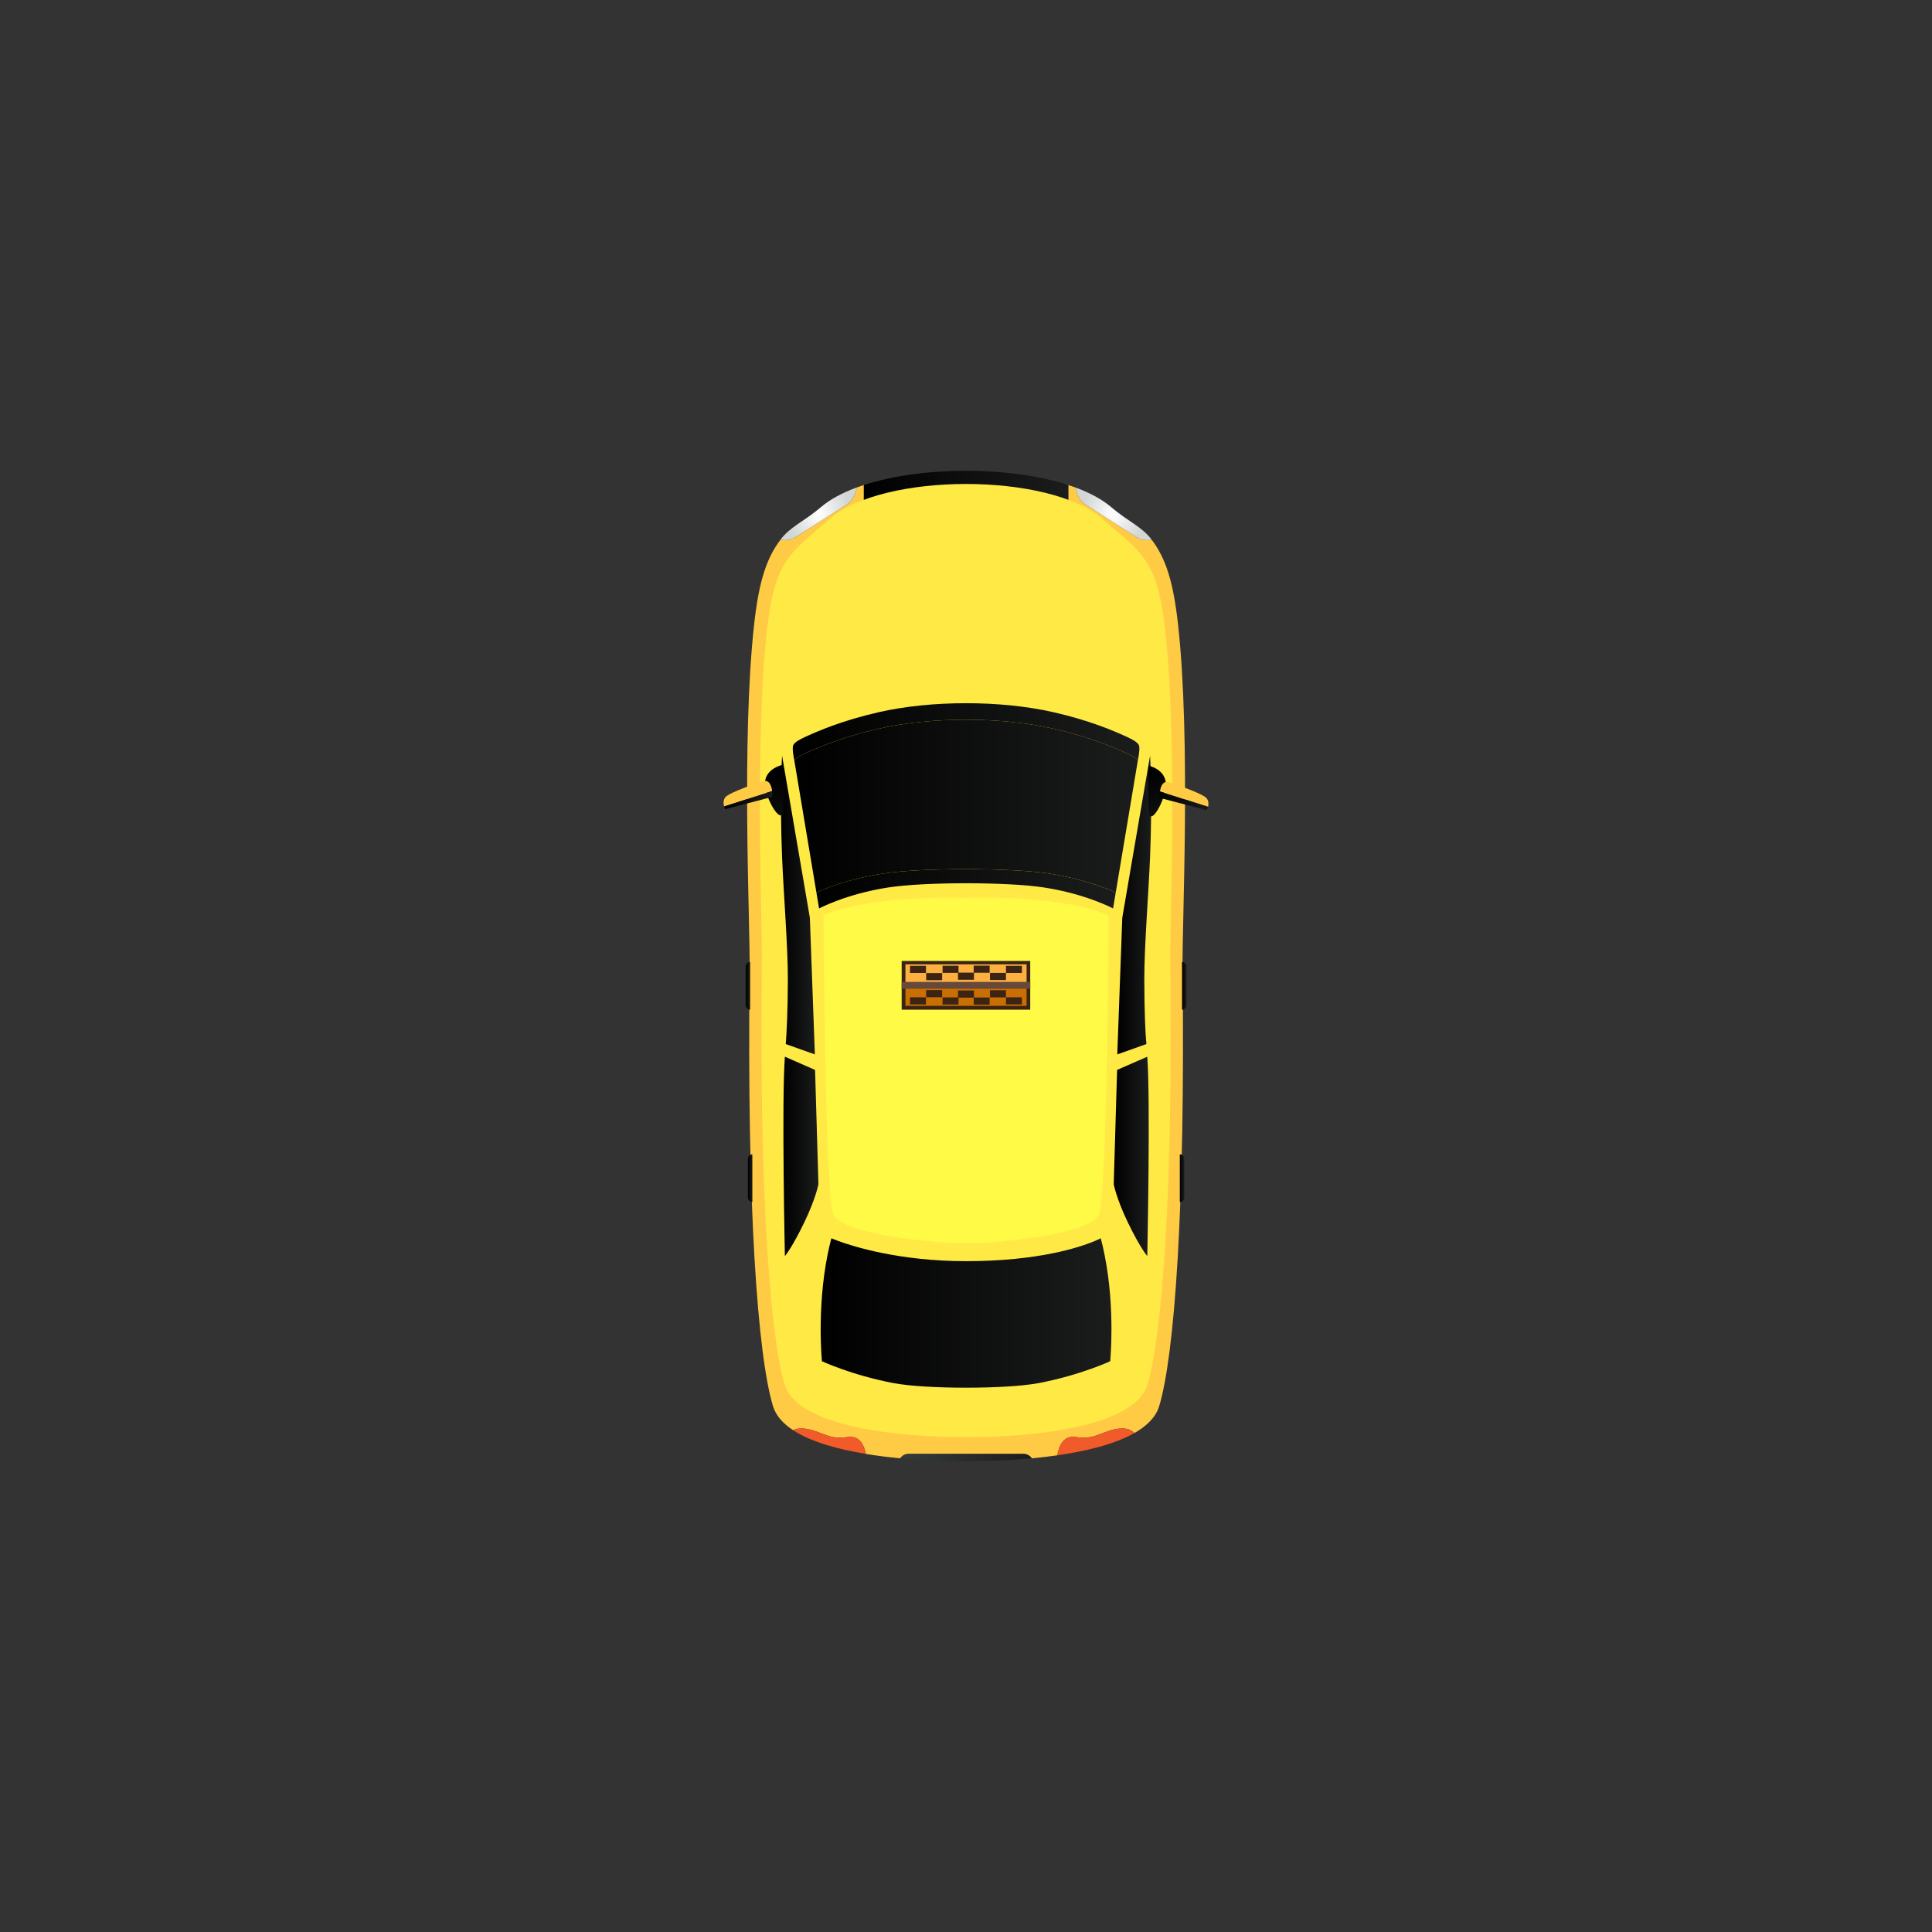 <?xml version="1.0" encoding="utf-8"?>
<!-- Generator: Adobe Illustrator 17.0.0, SVG Export Plug-In . SVG Version: 6.00 Build 0)  -->
<!DOCTYPE svg PUBLIC "-//W3C//DTD SVG 1.1//EN" "http://www.w3.org/Graphics/SVG/1.1/DTD/svg11.dtd">
<svg version="1.1" id="Layer_1" xmlns="http://www.w3.org/2000/svg" xmlns:xlink="http://www.w3.org/1999/xlink" x="0px" y="0px"
	 width="200px" height="200px" viewBox="0 0 200 200" enable-background="new 0 0 200 200" xml:space="preserve">
<rect x="0" y="0" width="200" height="200" fill="#333333" stroke="none"/>
<g>
	<g>
		<g>
			<path fill="#FFCB45" d="M121.953,64.663c-0.503-4.553-1.307-6.907-2.736-8.8c-0.593,0.134-1.233,0.014-1.768-0.395l-5.159-3.289
				c-0.542-0.416-0.867-1.045-0.95-1.712c-0.244-0.09-0.496-0.176-0.751-0.259v4.342H89.427v-4.342
				c-0.255,0.083-0.506,0.168-0.75,0.259c-0.083,0.667-0.407,1.296-0.951,1.712l-5.159,3.289c-0.535,0.409-1.175,0.53-1.767,0.395
				c-1.429,1.893-2.233,4.246-2.736,8.8c-1.333,12.044-0.406,30.974-0.461,35.636c-0.295,24.87,0.837,40.011,2.413,45.253
				c0.3,0.996,1.045,1.817,2.078,2.497c0.22-0.109,0.489-0.176,0.818-0.176c1.839,0,2.735,1.255,4.77,0.895
				c1.343-0.239,1.797,0.923,1.952,1.742c1.205,0.199,2.415,0.345,3.563,0.454c0.187-0.274,0.492-0.454,0.84-0.454h11.927
				c0.348,0,0.653,0.18,0.842,0.456c0.857-0.082,1.749-0.184,2.649-0.312c0.129-0.818,0.555-2.138,1.978-1.886
				c2.034,0.36,2.931-0.895,4.771-0.895c0.574,0,0.965,0.199,1.234,0.474c1.286-0.733,2.219-1.649,2.564-2.795
				c1.576-5.242,2.709-20.383,2.413-45.253C122.358,95.636,123.286,76.707,121.953,64.663z"/>
			
				<linearGradient id="SVGID_1_" gradientUnits="userSpaceOnUse" x1="286.927" y1="-171.644" x2="308.089" y2="-171.644" gradientTransform="matrix(1 0 0 -1 -197.5 -120)">
				<stop  offset="0" style="stop-color:#000000"/>
				<stop  offset="1" style="stop-color:#1B1C1C"/>
			</linearGradient>
			<path fill="url(#SVGID_1_)" d="M110.589,54.551v-4.342c-6.036-1.963-15.125-1.963-21.162,0v4.342H110.589z"/>
			<path fill="#FFEA45" d="M120.638,65.408c-0.817-7.557-2.468-8.156-6.529-11.701c-5.509-4.808-22.693-4.808-28.2,0
				c-4.062,3.545-5.713,4.144-6.53,11.701c-1.252,11.594-0.46,29.814-0.512,34.301c-0.277,23.939,0.867,38.513,2.349,43.559
				c1.706,5.813,18.792,5.496,18.794,5.496c0.001,0,17.088,0.317,18.794-5.496c1.482-5.046,2.626-19.62,2.348-43.559
				C121.1,95.221,121.889,77.002,120.638,65.408z"/>
			
				<linearGradient id="SVGID_2_" gradientUnits="userSpaceOnUse" x1="282.014" y1="-212.008" x2="313" y2="-212.008" gradientTransform="matrix(1 0 0 -1 -197.5 -120)">
				<stop  offset="0" style="stop-color:#000000"/>
				<stop  offset="1" style="stop-color:#1B1C1C"/>
			</linearGradient>
			<path fill="url(#SVGID_2_)" d="M91.59,90.406c-3.572,0.526-6.13,1.557-7.076,1.982l0.277,1.656c0,0,2.793-1.503,7.162-2.174
				c3.772-0.581,12.338-0.581,16.109,0c4.368,0.671,7.162,2.174,7.162,2.174l0.277-1.656c-0.946-0.425-3.503-1.456-7.077-1.982
				C104.483,89.828,95.532,89.828,91.59,90.406z"/>
			
				<linearGradient id="SVGID_3_" gradientUnits="userSpaceOnUse" x1="279.567" y1="-195.746" x2="315.449" y2="-195.746" gradientTransform="matrix(1 0 0 -1 -197.5 -120)">
				<stop  offset="0" style="stop-color:#000000"/>
				<stop  offset="1" style="stop-color:#1B1C1C"/>
			</linearGradient>
			<path fill="url(#SVGID_3_)" d="M83.411,77.967c1.389-0.631,3.801-1.678,7.577-2.538c5.42-1.234,12.62-1.234,18.038,0
				c3.778,0.86,6.19,1.907,7.578,2.538c0.608,0.274,0.991,0.503,1.189,0.731l0.008-0.051c0,0,0.257-1.195,0.092-1.517
				c-0.143-0.279-0.556-0.54-1.289-0.873c-1.388-0.63-3.801-1.677-7.578-2.537c-5.418-1.233-12.618-1.233-18.038,0
				c-3.776,0.861-6.187,1.908-7.577,2.537c-0.733,0.332-1.146,0.594-1.289,0.873c-0.164,0.321,0.091,1.517,0.091,1.517l0.009,0.051
				C82.419,78.468,82.804,78.242,83.411,77.967z"/>
			
				<linearGradient id="SVGID_4_" gradientUnits="userSpaceOnUse" x1="279.723" y1="-203.446" x2="315.294" y2="-203.446" gradientTransform="matrix(1 0 0 -1 -197.5 -120)">
				<stop  offset="0" style="stop-color:#000000"/>
				<stop  offset="1" style="stop-color:#1B1C1C"/>
			</linearGradient>
			<path fill="url(#SVGID_4_)" d="M91.59,90.406c3.941-0.579,12.893-0.579,16.835,0c3.574,0.526,6.131,1.557,7.077,1.982
				l2.292-13.691c-0.198-0.228-0.582-0.456-1.189-0.731c-1.388-0.631-3.801-1.678-7.578-2.538c-5.418-1.234-12.618-1.234-18.038,0
				c-3.776,0.86-6.187,1.907-7.577,2.538c-0.608,0.274-0.992,0.502-1.188,0.731l2.291,13.691
				C85.461,91.964,88.018,90.933,91.59,90.406z"/>
			
				<linearGradient id="SVGID_5_" gradientUnits="userSpaceOnUse" x1="282.456" y1="-255.92" x2="312.559" y2="-255.92" gradientTransform="matrix(1 0 0 -1 -197.5 -120)">
				<stop  offset="0" style="stop-color:#000000"/>
				<stop  offset="1" style="stop-color:#1B1C1C"/>
			</linearGradient>
			<path fill="url(#SVGID_5_)" d="M114.359,129.966c-0.116-0.593-0.251-1.189-0.408-1.781c0,0-0.2,0.109-0.608,0.281
				c-1.495,0.627-5.788,2.089-13.336,2.089c-6.915,0-11.701-1.522-13.328-2.125c-0.403-0.151-0.616-0.244-0.616-0.244
				c-0.151,0.572-0.282,1.149-0.397,1.723c-1.122,5.629-0.579,11.004-0.579,11.004s3.038,1.429,7.379,2.26
				c3.34,0.642,11.743,0.642,15.082,0c4.341-0.832,7.379-2.26,7.379-2.26S115.467,135.576,114.359,129.966z"/>
			<g>
				
					<linearGradient id="SVGID_6_" gradientUnits="userSpaceOnUse" x1="278.349" y1="-213.687" x2="281.855" y2="-213.687" gradientTransform="matrix(1 0 0 -1 -197.5 -120)">
					<stop  offset="0" style="stop-color:#000000"/>
					<stop  offset="1" style="stop-color:#1B1C1C"/>
				</linearGradient>
				<path fill="url(#SVGID_6_)" d="M81.341,108.081l3.014,1.071l-0.519-14.155L80.96,78.223c0,0-0.249,4.302,0,10.467
					c0.158,3.9,0.605,9.268,0.598,12.729C81.549,104.707,81.435,106.936,81.341,108.081z"/>
				
					<linearGradient id="SVGID_7_" gradientUnits="userSpaceOnUse" x1="313.16" y1="-213.687" x2="316.667" y2="-213.687" gradientTransform="matrix(1 0 0 -1 -197.5 -120)">
					<stop  offset="0" style="stop-color:#000000"/>
					<stop  offset="1" style="stop-color:#1B1C1C"/>
				</linearGradient>
				<path fill="url(#SVGID_7_)" d="M118.676,108.081l-3.016,1.071l0.519-14.155l2.877-16.773c0,0,0.249,4.302,0,10.467
					c-0.159,3.9-0.605,9.268-0.598,12.729C118.466,104.707,118.561,106.967,118.676,108.081z"/>
			</g>
			<g>
				
					<linearGradient id="SVGID_8_" gradientUnits="userSpaceOnUse" x1="278.598" y1="-239.708" x2="282.225" y2="-239.708" gradientTransform="matrix(1 0 0 -1 -197.5 -120)">
					<stop  offset="0" style="stop-color:#000000"/>
					<stop  offset="1" style="stop-color:#1B1C1C"/>
				</linearGradient>
				<path fill="url(#SVGID_8_)" d="M81.251,109.389l3.125,1.368l0.348,11.835c0,0-0.272,1.471-1.439,3.896
					c-1.329,2.764-2.034,3.538-2.034,3.538S80.907,113.821,81.251,109.389z"/>
				
					<linearGradient id="SVGID_9_" gradientUnits="userSpaceOnUse" x1="312.792" y1="-239.708" x2="316.417" y2="-239.708" gradientTransform="matrix(1 0 0 -1 -197.5 -120)">
					<stop  offset="0" style="stop-color:#000000"/>
					<stop  offset="1" style="stop-color:#1B1C1C"/>
				</linearGradient>
				<path fill="url(#SVGID_9_)" d="M118.765,109.389l-3.123,1.368l-0.349,11.835c0,0,0.271,1.471,1.437,3.896
					c1.33,2.764,2.035,3.538,2.035,3.538S119.107,113.821,118.765,109.389z"/>
			</g>
			<g>
				
					<radialGradient id="SVGID_10_" cx="282.238" cy="-143.271" r="3.293" gradientTransform="matrix(1 0 0 -1.096 -197.5 -103.849)" gradientUnits="userSpaceOnUse">
					<stop  offset="0" style="stop-color:#FFFFFF"/>
					<stop  offset="1" style="stop-color:#D2D6D5"/>
				</radialGradient>
				<path fill="url(#SVGID_10_)" d="M82.566,55.467l5.159-3.289c0.544-0.416,0.867-1.045,0.951-1.712
					c-1.471,0.544-2.73,1.213-3.668,2.012c-1.815,1.548-3.176,2.012-4.209,3.383C81.391,55.997,82.031,55.877,82.566,55.467z"/>
				
					<radialGradient id="SVGID_11_" cx="312.779" cy="-143.272" r="3.293" gradientTransform="matrix(1 0 0 -1.096 -197.5 -103.849)" gradientUnits="userSpaceOnUse">
					<stop  offset="0" style="stop-color:#FFFFFF"/>
					<stop  offset="1" style="stop-color:#D2D6D5"/>
				</radialGradient>
				<path fill="url(#SVGID_11_)" d="M112.29,52.179l5.159,3.289c0.535,0.409,1.175,0.53,1.768,0.395
					c-1.034-1.371-2.395-1.835-4.209-3.383c-0.938-0.799-2.196-1.469-3.668-2.012C111.424,51.134,111.747,51.763,112.29,52.179z"/>
			</g>
			<path fill="#F15A29" d="M87.681,148.767c-2.035,0.36-2.931-0.895-4.77-0.895c-0.329,0-0.598,0.068-0.818,0.176
				c1.87,1.23,4.688,1.992,7.541,2.461C89.479,149.69,89.024,148.529,87.681,148.767z"/>
			<path fill="#F15A29" d="M111.432,148.767c-1.423-0.252-1.849,1.068-1.978,1.886c2.921-0.419,5.91-1.125,7.983-2.307
				c-0.269-0.275-0.66-0.474-1.234-0.474C114.363,147.872,113.467,149.127,111.432,148.767z"/>
			<path fill="#FFFA45" d="M100.008,92.955c-11.05-0.262-14.757,1.84-14.757,1.84s0.134,28.023,0.977,30.807
				c0.572,1.888,7.533,2.723,11.954,3.066h3.65c4.422-0.343,11.382-1.178,11.953-3.066c0.843-2.784,0.979-30.807,0.979-30.807
				S111.056,92.692,100.008,92.955z"/>
			
				<linearGradient id="SVGID_12_" gradientUnits="userSpaceOnUse" x1="315.982" y1="-199.914" x2="319.979" y2="-207.653" gradientTransform="matrix(1 0 0 -1 -197.5 -120)">
				<stop  offset="0" style="stop-color:#000000"/>
				<stop  offset="1" style="stop-color:#1B1C1C"/>
			</linearGradient>
			<path fill="url(#SVGID_12_)" d="M118.93,79.269c0,0,1.724,0.357,1.764,1.903c0.04,1.546-1.726,4.683-1.764,2.698
				C118.892,81.886,118.773,79.863,118.93,79.269z"/>
			<path fill="#FFCB45" d="M124.929,82.659c-0.379-0.535-3.853-1.666-3.853-1.666c-0.684-0.235-0.918,0.4-0.999,0.94l4.979,1.587
				C125.117,83.277,125.136,82.949,124.929,82.659z"/>
			
				<linearGradient id="SVGID_13_" gradientUnits="userSpaceOnUse" x1="317.539" y1="-202.902" x2="322.599" y2="-202.902" gradientTransform="matrix(1 0 0 -1 -197.5 -120)">
				<stop  offset="0" style="stop-color:#000000"/>
				<stop  offset="1" style="stop-color:#1B1C1C"/>
			</linearGradient>
			<path fill="url(#SVGID_13_)" d="M120.078,81.933c-0.052,0.351-0.038,0.662-0.038,0.662l4.889,1.274c0,0,0.078-0.144,0.127-0.349
				L120.078,81.933z"/>
			
				<linearGradient id="SVGID_14_" gradientUnits="userSpaceOnUse" x1="277.653" y1="-200.582" x2="281.139" y2="-208.235" gradientTransform="matrix(1 0 0 -1 -197.5 -120)">
				<stop  offset="0" style="stop-color:#000000"/>
				<stop  offset="1" style="stop-color:#1B1C1C"/>
			</linearGradient>
			<path fill="url(#SVGID_14_)" d="M81.064,79.161c0,0-1.835,0.357-1.877,1.903c-0.041,1.546,1.835,4.683,1.877,2.699
				C81.106,81.778,81.232,79.756,81.064,79.161z"/>
			<path fill="#FFCB45" d="M78.923,80.886c0,0-3.473,1.129-3.853,1.665c-0.225,0.32-0.182,0.686-0.109,0.933l4.97-1.596
				C79.86,81.337,79.632,80.642,78.923,80.886z"/>
			
				<linearGradient id="SVGID_15_" gradientUnits="userSpaceOnUse" x1="272.402" y1="-202.826" x2="277.463" y2="-202.826" gradientTransform="matrix(1 0 0 -1 -197.5 -120)">
				<stop  offset="0" style="stop-color:#000000"/>
				<stop  offset="1" style="stop-color:#1B1C1C"/>
			</linearGradient>
			<path fill="url(#SVGID_15_)" d="M74.961,83.484c0.048,0.166,0.109,0.279,0.109,0.279l4.891-1.274c0,0,0.011-0.276-0.03-0.601
				L74.961,83.484z"/>
			<linearGradient id="SVGID_16_" gradientUnits="userSpaceOnUse" x1="77.194" y1="102.051" x2="77.653" y2="102.051">
				<stop  offset="0" style="stop-color:#000000"/>
				<stop  offset="1" style="stop-color:#1B1C1C"/>
			</linearGradient>
			<path fill="url(#SVGID_16_)" d="M77.653,99.581c-0.254,0-0.459,0.215-0.459,0.48v3.98c0,0.265,0.206,0.481,0.459,0.481V99.581z"
				/>
			<linearGradient id="SVGID_17_" gradientUnits="userSpaceOnUse" x1="77.424" y1="121.966" x2="77.883" y2="121.966">
				<stop  offset="0" style="stop-color:#000000"/>
				<stop  offset="1" style="stop-color:#1B1C1C"/>
			</linearGradient>
			<path fill="url(#SVGID_17_)" d="M77.883,119.496c-0.253,0-0.459,0.215-0.459,0.48v3.979c0,0.265,0.206,0.482,0.459,0.482V119.496
				z"/>
			<linearGradient id="SVGID_18_" gradientUnits="userSpaceOnUse" x1="122.363" y1="102.051" x2="122.821" y2="102.051">
				<stop  offset="0" style="stop-color:#000000"/>
				<stop  offset="1" style="stop-color:#1B1C1C"/>
			</linearGradient>
			<path fill="url(#SVGID_18_)" d="M122.363,99.581c0.253,0,0.458,0.215,0.458,0.48v3.98c0,0.265-0.205,0.481-0.458,0.481V99.581z"
				/>
			<linearGradient id="SVGID_19_" gradientUnits="userSpaceOnUse" x1="122.134" y1="121.966" x2="122.592" y2="121.966">
				<stop  offset="0" style="stop-color:#000000"/>
				<stop  offset="1" style="stop-color:#1B1C1C"/>
			</linearGradient>
			<path fill="url(#SVGID_19_)" d="M122.134,119.496c0.253,0,0.458,0.215,0.458,0.48v3.979c0,0.265-0.205,0.482-0.458,0.482V119.496
				z"/>
			
				<linearGradient id="SVGID_20_" gradientUnits="userSpaceOnUse" x1="290.696" y1="-270.887" x2="304.305" y2="-270.887" gradientTransform="matrix(1 0 0 -1 -197.5 -120)">
				<stop  offset="0" style="stop-color:#363B39"/>
				<stop  offset="1" style="stop-color:#1B1C1C"/>
			</linearGradient>
			<path fill="url(#SVGID_20_)" d="M105.963,150.509H94.036c-0.348,0-0.653,0.18-0.84,0.454c3.742,0.353,6.812,0.298,6.812,0.298
				c0.001,0,3.061,0.055,6.797-0.296C106.617,150.69,106.311,150.509,105.963,150.509z"/>
			<g>
				<g>
					<path fill="#3C2415" d="M106.65,104.524H93.34v-5.046h13.31V104.524z M94.005,103.858h11.98v-3.716h-11.98V103.858z"/>
				</g>
				<rect x="93.731" y="102.111" fill="#C96E00" width="12.541" height="2.014"/>
				<rect x="93.731" y="99.828" fill="#FBB040" width="12.541" height="2.014"/>
				<g>
					<rect x="95.878" y="102.491" fill="#3C2415" width="1.652" height="0.74"/>
					<rect x="94.204" y="103.24" fill="#3C2415" width="1.652" height="0.74"/>
					<rect x="104.137" y="103.24" fill="#3C2415" width="1.651" height="0.74"/>
					<polygon fill="#3C2415" points="100.823,102.535 99.172,102.535 99.172,103.25 97.574,103.25 97.574,103.99 99.225,103.99 
						99.225,103.274 100.796,103.274 100.796,104.002 102.448,104.002 102.448,103.262 100.823,103.262 					"/>
					<rect x="102.484" y="102.507" fill="#3C2415" width="1.651" height="0.74"/>
				</g>
				<g>
					<rect x="95.878" y="100.73" fill="#3C2415" width="1.652" height="0.739"/>
					<rect x="94.204" y="99.979" fill="#3C2415" width="1.652" height="0.74"/>
					<rect x="104.137" y="99.979" fill="#3C2415" width="1.651" height="0.74"/>
					<polygon fill="#3C2415" points="100.823,101.425 99.172,101.425 99.172,100.71 97.574,100.71 97.574,99.97 99.225,99.97 
						99.225,100.686 100.796,100.686 100.796,99.959 102.448,99.959 102.448,100.698 100.823,100.698 					"/>
					<rect x="102.484" y="100.714" fill="#3C2415" width="1.651" height="0.739"/>
				</g>
				<rect x="93.34" y="101.648" fill="#66493A" width="13.31" height="0.706"/>
			</g>
		</g>
	</g>
</g>
</svg>
